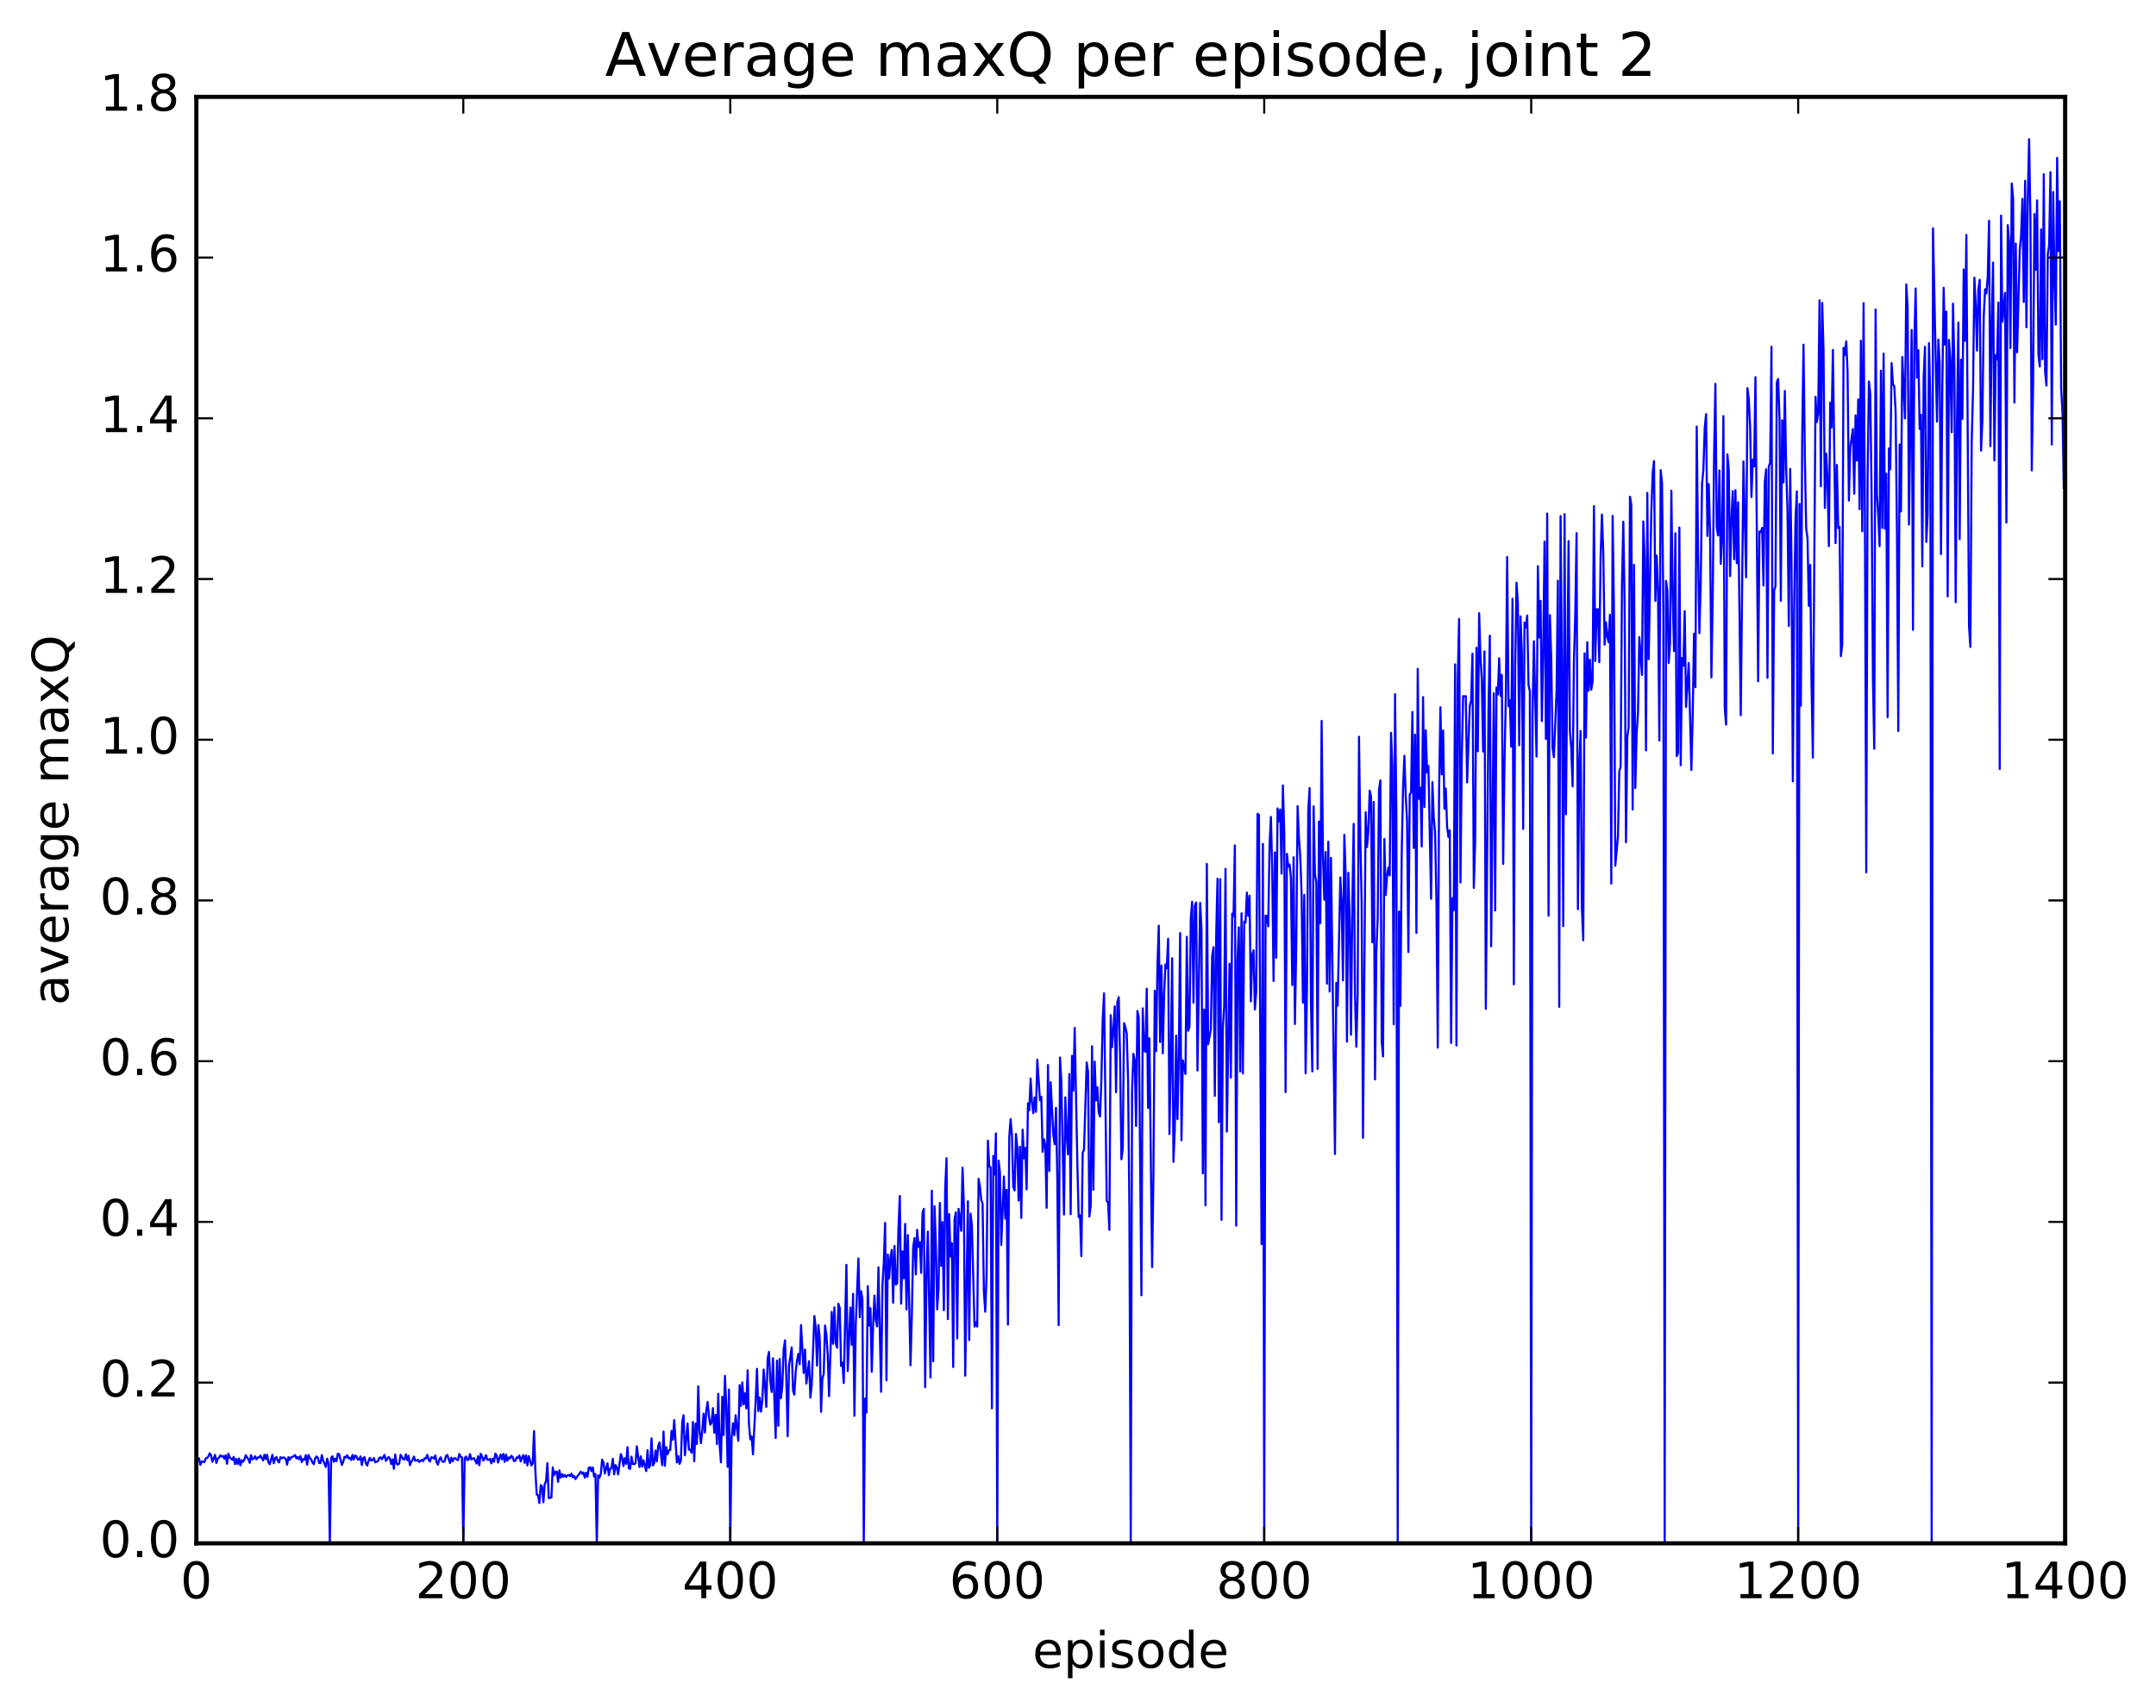 <?xml version="1.0" encoding="utf-8" standalone="no"?>
<!DOCTYPE svg PUBLIC "-//W3C//DTD SVG 1.1//EN"
  "http://www.w3.org/Graphics/SVG/1.1/DTD/svg11.dtd">
<!-- Created with matplotlib (http://matplotlib.org/) -->
<svg height="408pt" version="1.1" viewBox="0 0 515 408" width="515pt" xmlns="http://www.w3.org/2000/svg" xmlns:xlink="http://www.w3.org/1999/xlink">
 <defs>
  <style type="text/css">
*{stroke-linecap:butt;stroke-linejoin:round;stroke-miterlimit:100000;}
  </style>
 </defs>
 <g id="figure_1">
  <g id="patch_1">
   <path d="M 0 408.169 
L 515.768 408.169 
L 515.768 0 
L 0 0 
z
" style="fill:#ffffff;"/>
  </g>
  <g id="axes_1">
   <g id="patch_2">
    <path d="M 46.898 368.742 
L 493.298 368.742 
L 493.298 23.142 
L 46.898 23.142 
z
" style="fill:#ffffff;"/>
   </g>
   <g id="line2d_1">
    <path clip-path="url(#paabadeb4ff)" d="M 46.898 348.315 
L 47.535 348.44 
L 47.854 349.994 
L 48.173 349.22 
L 48.492 349.177 
L 48.811 349.359 
L 49.13 348.47 
L 49.448 348.341 
L 49.767 347.98 
L 50.086 347.244 
L 50.405 347.702 
L 50.724 349.255 
L 51.361 347.614 
L 51.68 349.541 
L 51.999 348.511 
L 52.318 348.288 
L 52.637 347.709 
L 52.956 348.016 
L 53.275 347.86 
L 53.593 348.547 
L 53.912 347.689 
L 54.231 349.728 
L 54.55 347.331 
L 54.869 348.239 
L 55.507 348.787 
L 55.825 348.081 
L 56.144 349.828 
L 56.463 348.594 
L 56.782 349.818 
L 57.101 348.469 
L 57.42 350.106 
L 57.739 348.91 
L 58.057 349.26 
L 58.376 348.729 
L 58.695 347.686 
L 59.333 348.664 
L 59.652 349.516 
L 59.971 347.661 
L 60.289 348.652 
L 60.608 348.486 
L 60.927 347.933 
L 61.246 348.675 
L 61.565 348.228 
L 61.884 348.264 
L 62.203 347.779 
L 62.84 348.911 
L 63.159 347.573 
L 63.478 348.629 
L 63.797 347.57 
L 64.116 349.366 
L 64.435 349.85 
L 65.072 347.588 
L 65.391 349.616 
L 65.71 348.469 
L 66.029 348.113 
L 66.348 349.074 
L 66.667 349.408 
L 66.986 348.16 
L 67.304 348.424 
L 67.623 348.221 
L 67.942 348.269 
L 68.261 348.59 
L 68.58 349.939 
L 68.899 348.148 
L 69.218 348.768 
L 69.536 348.218 
L 70.174 347.935 
L 70.493 347.656 
L 70.812 348.464 
L 71.131 348.137 
L 71.45 348.643 
L 71.768 347.893 
L 72.087 349.319 
L 72.406 348.629 
L 72.725 348.746 
L 73.044 347.688 
L 73.363 349.944 
L 73.681 347.64 
L 74 348.353 
L 74.319 348.663 
L 74.638 349.416 
L 74.957 349.835 
L 75.276 348.459 
L 75.595 347.99 
L 75.913 348.242 
L 76.232 349.546 
L 76.551 349.575 
L 76.87 347.661 
L 77.189 348.951 
L 77.827 350.483 
L 78.145 348.513 
L 78.464 349.645 
L 78.783 368.742 
L 79.102 348.278 
L 79.421 347.946 
L 79.74 349.288 
L 80.059 348.509 
L 80.377 349.109 
L 80.696 347.327 
L 81.015 347.439 
L 81.653 350.001 
L 81.972 349.301 
L 82.291 348.08 
L 82.609 348.237 
L 82.928 347.697 
L 83.247 348.446 
L 83.566 348.284 
L 83.885 348.826 
L 84.204 347.616 
L 84.523 348.7 
L 84.841 347.764 
L 85.16 347.969 
L 85.479 348.75 
L 85.798 348.681 
L 86.117 347.976 
L 86.436 350.036 
L 86.755 348.386 
L 87.073 348.155 
L 87.392 349.59 
L 87.711 350.173 
L 88.03 349.024 
L 88.349 348.326 
L 88.668 348.964 
L 88.987 348.858 
L 89.305 348.374 
L 89.624 349.398 
L 89.943 349.202 
L 90.262 349.16 
L 90.581 348.338 
L 90.9 348.201 
L 91.219 348.661 
L 91.856 347.609 
L 92.175 349.033 
L 92.813 348.11 
L 93.132 348.509 
L 93.451 349.803 
L 93.769 348.683 
L 94.088 350.932 
L 94.407 347.527 
L 94.726 349.679 
L 95.045 349.943 
L 95.364 349.643 
L 95.683 347.581 
L 96.32 348.666 
L 96.639 348.653 
L 96.958 347.465 
L 97.277 348.888 
L 97.596 347.838 
L 97.915 350.076 
L 98.234 349.261 
L 98.552 348.798 
L 98.871 348.016 
L 99.19 348.985 
L 99.509 348.964 
L 99.828 348.774 
L 100.147 349.316 
L 100.784 348.782 
L 101.103 349.107 
L 101.422 348.404 
L 101.741 348.46 
L 102.06 347.6 
L 102.379 348.729 
L 102.698 349.211 
L 103.016 348.176 
L 103.335 348.242 
L 103.654 348.502 
L 103.973 347.749 
L 104.292 349.401 
L 104.611 349.938 
L 104.93 348.693 
L 105.248 348.185 
L 105.567 349.075 
L 105.886 349.289 
L 106.205 349.179 
L 106.524 347.887 
L 106.843 347.614 
L 107.48 349.548 
L 107.799 348.265 
L 108.118 349.16 
L 108.437 348.452 
L 108.756 348.391 
L 109.075 348.729 
L 109.394 348.868 
L 109.712 347.395 
L 110.031 348.075 
L 110.35 348.203 
L 110.669 368.742 
L 110.988 348.432 
L 111.307 347.995 
L 111.626 348.889 
L 111.944 348.685 
L 112.263 347.423 
L 112.582 348.679 
L 113.22 348.387 
L 113.858 349.683 
L 114.176 347.938 
L 114.495 350.083 
L 114.814 347.341 
L 115.133 347.921 
L 115.452 348.967 
L 115.771 348.456 
L 116.09 347.678 
L 116.408 348.774 
L 116.727 348.808 
L 117.046 348.554 
L 117.365 349.646 
L 117.684 348.537 
L 118.003 349.246 
L 118.322 347.309 
L 118.64 347.722 
L 118.959 349.457 
L 119.597 347.516 
L 119.916 348.654 
L 120.235 347.386 
L 120.553 349.279 
L 120.872 347.537 
L 121.191 348.98 
L 121.51 348.22 
L 121.829 348.448 
L 122.148 347.834 
L 122.467 348.149 
L 122.785 349.114 
L 123.104 348.993 
L 123.423 348.22 
L 123.742 348.32 
L 124.061 347.742 
L 124.38 349.187 
L 124.699 348.232 
L 125.017 347.658 
L 125.336 349.511 
L 125.655 347.713 
L 125.974 350.122 
L 126.293 347.911 
L 126.931 350.116 
L 127.249 349.633 
L 127.568 341.918 
L 127.887 351.512 
L 128.206 357.082 
L 128.525 357.257 
L 128.844 359.109 
L 129.163 354.82 
L 129.482 355.15 
L 129.8 358.928 
L 130.119 354.549 
L 130.438 353.905 
L 130.757 349.578 
L 131.076 357.941 
L 131.714 357.79 
L 132.032 350.583 
L 132.351 352.475 
L 132.67 351.644 
L 132.989 351.615 
L 133.308 354.056 
L 133.627 351.31 
L 133.946 353.017 
L 134.264 352.2 
L 134.583 352.822 
L 134.902 352.398 
L 135.221 352.871 
L 135.54 352.519 
L 135.859 352.399 
L 136.178 352.685 
L 136.496 352.08 
L 136.815 352.944 
L 137.134 352.641 
L 137.453 353.39 
L 138.728 351.615 
L 139.047 352.147 
L 139.366 351.8 
L 139.685 353.037 
L 140.004 351.885 
L 140.323 352.845 
L 140.642 350.71 
L 140.96 350.549 
L 141.279 351.473 
L 141.598 350.618 
L 141.917 352.827 
L 142.236 352.188 
L 142.555 368.742 
L 142.874 352.511 
L 143.192 353.052 
L 143.511 352.156 
L 143.83 348.737 
L 144.149 349.421 
L 144.468 352.06 
L 145.106 349.626 
L 145.424 352.458 
L 145.743 350.922 
L 146.062 350.767 
L 146.381 348.552 
L 146.7 352.245 
L 147.019 350.048 
L 147.338 350.622 
L 147.656 352.291 
L 148.294 347.421 
L 148.613 348.261 
L 148.932 350.288 
L 149.251 348.402 
L 149.57 349.75 
L 149.888 345.761 
L 150.207 350.83 
L 150.526 350.938 
L 150.845 348.033 
L 151.164 349.762 
L 151.483 349.848 
L 151.802 349.596 
L 152.12 345.564 
L 152.758 350.508 
L 153.077 347.95 
L 153.396 350.403 
L 153.715 348.897 
L 154.352 351.487 
L 154.671 346.488 
L 154.99 350.695 
L 155.309 350.103 
L 155.628 343.651 
L 155.947 350.137 
L 156.266 349.565 
L 156.584 346.586 
L 156.903 349.162 
L 157.222 345.486 
L 157.541 344.644 
L 158.179 350.073 
L 158.498 342.049 
L 158.816 350.22 
L 159.135 345.772 
L 159.454 347.463 
L 159.773 346.54 
L 160.092 346.423 
L 160.411 341.869 
L 160.73 343.986 
L 161.048 339.291 
L 161.686 349.42 
L 162.005 347.898 
L 162.324 349.756 
L 162.643 348.971 
L 162.962 339.779 
L 163.28 338.133 
L 163.599 347.716 
L 164.237 340.107 
L 164.556 346.374 
L 164.875 346.36 
L 165.194 347.082 
L 165.512 339.755 
L 165.831 349.125 
L 166.15 340.168 
L 166.469 345.027 
L 166.788 331.235 
L 167.107 342.026 
L 167.425 344.821 
L 167.744 341.914 
L 168.063 337.757 
L 168.382 342.258 
L 168.701 337.098 
L 169.02 334.96 
L 169.339 338.298 
L 169.657 340.418 
L 169.976 339.881 
L 170.295 336.446 
L 170.614 342.316 
L 170.933 338.028 
L 171.252 345.023 
L 171.571 333.009 
L 171.889 345.116 
L 172.208 349.387 
L 172.527 333.713 
L 172.846 342.863 
L 173.165 328.725 
L 173.484 335.935 
L 173.803 350.478 
L 174.121 332.001 
L 174.44 368.742 
L 174.759 343.439 
L 175.078 340.049 
L 175.397 342.911 
L 175.716 338.118 
L 176.353 344.251 
L 176.672 330.929 
L 176.991 335.896 
L 177.31 330.306 
L 177.629 335.53 
L 177.948 332.885 
L 178.267 336.507 
L 178.585 327.402 
L 178.904 340.297 
L 179.223 343.912 
L 179.542 343.204 
L 179.861 347.477 
L 180.499 334.769 
L 180.817 327.053 
L 181.136 337.151 
L 181.455 333.871 
L 181.774 337.296 
L 182.093 334.582 
L 182.412 327.223 
L 182.731 330.988 
L 183.049 336.152 
L 183.368 324.591 
L 183.687 323.007 
L 184.006 330.118 
L 184.325 332.578 
L 184.644 324.519 
L 185.281 343.566 
L 185.6 325.073 
L 185.919 340.65 
L 186.238 324.675 
L 186.557 334.052 
L 186.876 331.031 
L 187.195 322.382 
L 187.513 320.232 
L 187.832 329.365 
L 188.151 343.149 
L 188.47 326.331 
L 189.108 321.924 
L 189.427 332.258 
L 189.745 333.233 
L 190.064 327.725 
L 190.383 325.115 
L 190.702 323.475 
L 191.021 325.976 
L 191.34 316.59 
L 191.977 328.039 
L 192.296 322.446 
L 192.615 330.573 
L 193.253 325.232 
L 193.572 333.925 
L 193.891 330.895 
L 194.528 314.434 
L 194.847 317.191 
L 195.166 326.288 
L 195.485 316.57 
L 195.804 319.725 
L 196.123 337.326 
L 196.441 329.381 
L 196.76 328.277 
L 197.079 316.698 
L 197.398 318.92 
L 197.717 323.713 
L 198.036 333.596 
L 198.673 313.454 
L 198.992 321.066 
L 199.311 312.383 
L 199.63 320.906 
L 199.949 322.005 
L 200.268 311.504 
L 200.587 312.515 
L 200.905 326.365 
L 201.224 325.543 
L 201.543 330.439 
L 202.181 302.2 
L 202.5 327.6 
L 203.137 312.438 
L 203.456 321.312 
L 203.775 309.123 
L 204.094 338.274 
L 204.413 316.3 
L 205.051 300.687 
L 205.369 314.742 
L 205.688 308.494 
L 206.007 310.399 
L 206.326 368.742 
L 206.645 334.165 
L 206.964 337.504 
L 207.283 307.286 
L 207.601 316.72 
L 207.92 312.583 
L 208.239 327.753 
L 208.558 316.604 
L 208.877 309.554 
L 209.196 315.437 
L 209.515 316.921 
L 209.833 302.79 
L 210.471 332.534 
L 210.79 306.937 
L 211.109 301.63 
L 211.428 292.18 
L 211.747 329.816 
L 212.065 299.742 
L 212.384 305.434 
L 212.703 300.432 
L 213.022 298.615 
L 213.341 311.252 
L 213.66 297.672 
L 213.979 306.919 
L 214.298 306.639 
L 214.616 293.298 
L 214.935 285.742 
L 215.254 311.482 
L 215.573 299.009 
L 215.892 305.431 
L 216.211 292.424 
L 216.53 312.851 
L 216.848 295.078 
L 217.486 326.213 
L 217.805 314.549 
L 218.124 298.1 
L 218.443 295.807 
L 218.762 304.497 
L 219.08 293.827 
L 219.399 297.915 
L 219.718 296.812 
L 220.037 304.13 
L 220.356 289.818 
L 220.675 288.817 
L 220.994 331.443 
L 221.312 304.806 
L 221.631 294.255 
L 222.269 329.099 
L 222.588 284.484 
L 222.907 325.236 
L 223.226 288.198 
L 223.544 297.002 
L 223.863 312.848 
L 224.182 307.884 
L 224.501 287.421 
L 224.82 302.439 
L 225.139 291.99 
L 225.458 313.047 
L 225.776 284.115 
L 226.095 276.741 
L 226.414 315.198 
L 226.733 290.077 
L 227.052 300.214 
L 227.371 297.025 
L 227.69 326.624 
L 228.008 291.337 
L 228.327 289.667 
L 228.646 319.793 
L 228.965 288.813 
L 229.284 290.973 
L 229.603 294.073 
L 229.922 279 
L 230.24 287.973 
L 230.559 328.693 
L 231.197 287.012 
L 231.516 320.177 
L 231.835 289.99 
L 232.154 292.818 
L 232.791 316.955 
L 233.11 315.944 
L 233.429 316.949 
L 233.748 281.645 
L 234.067 283.404 
L 234.386 286.702 
L 234.704 287.514 
L 235.023 308.654 
L 235.342 313.417 
L 235.661 304.901 
L 235.98 272.523 
L 236.299 278.663 
L 236.618 278.903 
L 236.936 336.485 
L 237.255 276.182 
L 237.574 280.66 
L 237.893 270.798 
L 238.212 368.742 
L 238.531 277.302 
L 238.85 280.089 
L 239.168 297.446 
L 239.806 281.095 
L 240.125 291.125 
L 240.444 284.272 
L 240.763 316.479 
L 241.082 271.591 
L 241.4 267.389 
L 241.719 271.193 
L 242.038 283.566 
L 242.357 284.422 
L 242.676 270.929 
L 242.995 274.145 
L 243.314 286.849 
L 243.632 273.992 
L 243.951 290.995 
L 244.27 269.903 
L 244.589 276.766 
L 244.908 274.247 
L 245.227 284.166 
L 245.546 263.593 
L 245.864 265.267 
L 246.183 257.692 
L 246.502 263.399 
L 246.821 265.978 
L 247.14 262.224 
L 247.459 265.655 
L 247.778 253.172 
L 248.415 262.885 
L 248.734 262.043 
L 249.053 275.203 
L 249.372 272.205 
L 249.691 273.65 
L 250.01 288.577 
L 250.328 254.459 
L 250.647 279.767 
L 250.966 258.551 
L 251.604 271.138 
L 251.923 273.378 
L 252.242 264.675 
L 252.56 281.428 
L 252.879 316.609 
L 253.198 252.67 
L 253.517 258.249 
L 254.155 290.184 
L 254.474 262.176 
L 254.792 270.967 
L 255.111 275.79 
L 255.43 256.612 
L 255.749 290.102 
L 256.068 252.266 
L 256.387 260.579 
L 256.705 245.599 
L 257.343 277.819 
L 257.662 290.799 
L 257.981 290.364 
L 258.3 300.127 
L 258.619 275.412 
L 258.938 274.694 
L 259.575 253.855 
L 259.894 256.011 
L 260.213 290.685 
L 260.532 288.017 
L 260.851 249.976 
L 261.17 284.258 
L 261.488 253.628 
L 261.807 262.927 
L 262.126 259.771 
L 262.445 265.793 
L 262.764 266.773 
L 263.083 258.007 
L 263.401 243.671 
L 263.72 237.341 
L 264.358 286.951 
L 264.677 287.238 
L 264.996 293.857 
L 265.315 242.56 
L 265.634 250.233 
L 265.952 246.13 
L 266.271 240.462 
L 266.59 260.973 
L 266.909 239.338 
L 267.228 238.241 
L 267.547 252.518 
L 267.865 276.993 
L 268.184 274.548 
L 268.503 244.47 
L 268.822 245.408 
L 269.141 247.006 
L 269.46 257.847 
L 269.779 289.611 
L 270.098 368.742 
L 270.416 260.555 
L 270.735 251.788 
L 271.054 253.365 
L 271.373 269.025 
L 271.692 241.547 
L 272.011 243.055 
L 272.648 309.476 
L 272.967 240.919 
L 273.286 250.902 
L 273.605 251.312 
L 273.924 236.21 
L 274.243 264.727 
L 274.562 248.083 
L 275.199 302.733 
L 275.518 280.944 
L 275.837 236.718 
L 276.156 251.172 
L 276.475 230.777 
L 276.793 221.184 
L 277.112 248.968 
L 277.431 230.681 
L 277.75 251.652 
L 278.069 237.693 
L 278.388 230.424 
L 278.707 231.325 
L 279.026 224.283 
L 279.344 270.957 
L 279.663 254.527 
L 279.982 228.952 
L 280.301 277.595 
L 280.62 269.817 
L 280.939 247.444 
L 281.257 267.388 
L 281.576 252.115 
L 281.895 222.941 
L 282.214 272.456 
L 282.533 253.32 
L 283.171 256.601 
L 283.49 223.831 
L 283.808 246.268 
L 284.127 245.281 
L 284.446 219.423 
L 284.765 215.465 
L 285.084 239.537 
L 285.403 216.449 
L 285.721 215.631 
L 286.04 255.78 
L 286.678 215.728 
L 286.997 221.859 
L 287.316 280.337 
L 287.635 241.228 
L 287.954 287.992 
L 288.272 206.406 
L 288.591 249.495 
L 289.229 246.008 
L 289.548 228.41 
L 289.867 226.315 
L 290.185 261.831 
L 290.504 223.51 
L 290.823 209.94 
L 291.142 268.123 
L 291.461 210.063 
L 291.78 291.455 
L 292.099 245.631 
L 292.418 240.433 
L 292.736 207.603 
L 293.055 270.369 
L 293.693 230.255 
L 294.012 257.452 
L 294.331 218.284 
L 294.649 218.968 
L 294.968 201.983 
L 295.287 292.831 
L 295.606 229.419 
L 295.925 221.577 
L 296.244 256 
L 296.563 218.206 
L 296.882 256.47 
L 297.2 220.189 
L 297.519 220.443 
L 297.838 213.273 
L 298.157 218.813 
L 298.476 214 
L 298.795 239.266 
L 299.113 228.165 
L 299.432 227.041 
L 299.751 241.188 
L 300.07 236.899 
L 300.389 194.433 
L 300.708 194.688 
L 301.346 297.255 
L 301.664 201.635 
L 301.983 368.742 
L 302.302 218.779 
L 302.621 218.798 
L 302.94 221.321 
L 303.259 201.879 
L 303.577 195.17 
L 303.896 208.046 
L 304.215 234.378 
L 304.534 203.668 
L 304.853 228.82 
L 305.172 193.146 
L 305.491 196.206 
L 305.81 193.404 
L 306.128 208.735 
L 306.447 187.665 
L 306.766 199.261 
L 307.085 260.941 
L 307.404 204.003 
L 307.723 207.041 
L 308.041 206.56 
L 308.36 209.865 
L 308.679 235.362 
L 308.998 204.819 
L 309.317 244.671 
L 309.636 225.838 
L 309.955 192.62 
L 310.274 200.154 
L 310.592 204.82 
L 310.911 213.625 
L 311.23 239.56 
L 311.549 213.825 
L 311.868 256.422 
L 312.187 236.806 
L 312.505 193.563 
L 312.824 188.269 
L 313.143 239.047 
L 313.462 255.998 
L 313.781 192.651 
L 314.1 208.811 
L 314.419 210.808 
L 314.738 255.384 
L 315.056 196.283 
L 315.375 220.59 
L 315.694 172.243 
L 316.013 204.224 
L 316.332 214.954 
L 316.651 203.572 
L 316.969 235.031 
L 317.288 201.098 
L 317.607 236.896 
L 317.926 204.964 
L 318.883 275.719 
L 319.202 234.831 
L 319.52 240.291 
L 320.158 209.64 
L 320.477 215.464 
L 320.796 234.242 
L 321.115 199.464 
L 321.433 208.922 
L 321.752 248.88 
L 322.071 208.509 
L 322.39 219.587 
L 322.709 247.235 
L 323.028 216.159 
L 323.347 196.836 
L 323.666 237.593 
L 323.984 250.098 
L 324.303 237.502 
L 324.622 176.022 
L 324.941 200.511 
L 325.26 215.735 
L 325.579 271.837 
L 326.216 194.073 
L 326.535 202.384 
L 326.854 198.687 
L 327.173 188.902 
L 327.492 190.312 
L 327.811 225.131 
L 328.13 191.596 
L 328.448 257.907 
L 328.767 227.518 
L 329.086 219.378 
L 329.405 188.7 
L 329.724 186.433 
L 330.043 248.906 
L 330.361 252.426 
L 330.68 200.451 
L 330.999 213.838 
L 331.318 209.507 
L 331.637 207.269 
L 331.956 209.162 
L 332.275 175.091 
L 332.594 182.916 
L 332.912 244.741 
L 333.231 165.873 
L 333.55 195.233 
L 333.869 368.742 
L 334.188 217.786 
L 334.507 240.341 
L 334.825 204.069 
L 335.144 188.281 
L 335.463 180.566 
L 335.782 190.105 
L 336.101 196.163 
L 336.42 227.466 
L 336.739 189.826 
L 337.058 189.355 
L 337.376 170.106 
L 337.695 202.578 
L 338.014 175.539 
L 338.333 222.908 
L 338.652 159.788 
L 338.971 190.876 
L 339.289 188.174 
L 339.608 202.257 
L 339.927 166.554 
L 340.246 192.803 
L 340.565 174.459 
L 340.884 184.58 
L 341.203 183.009 
L 341.84 214.746 
L 342.159 186.869 
L 342.478 195.444 
L 342.797 198.747 
L 343.116 214.969 
L 343.435 250.309 
L 343.753 188.757 
L 344.072 168.98 
L 344.391 185.025 
L 344.71 174.512 
L 345.029 193.27 
L 345.348 188.41 
L 345.667 197.541 
L 345.986 199.982 
L 346.304 198.399 
L 346.623 249.177 
L 346.942 214.572 
L 347.261 217.506 
L 347.58 158.728 
L 347.899 249.806 
L 348.217 162.034 
L 348.536 147.876 
L 348.855 210.838 
L 349.174 180.989 
L 349.493 166.337 
L 349.812 166.389 
L 350.131 166.32 
L 350.45 186.948 
L 351.087 168.605 
L 351.406 167.426 
L 351.725 156.168 
L 352.044 212.144 
L 352.363 201.367 
L 352.682 154.767 
L 353 179.497 
L 353.319 146.502 
L 353.638 156.974 
L 353.957 162.328 
L 354.276 179.548 
L 354.595 155.626 
L 354.913 241.043 
L 355.551 170.219 
L 355.87 151.88 
L 356.189 226.104 
L 356.827 165.615 
L 357.146 217.54 
L 357.464 164.25 
L 357.783 165.947 
L 358.102 157.273 
L 358.421 166.23 
L 358.74 161.245 
L 359.059 206.423 
L 359.377 182.132 
L 359.696 166.328 
L 360.015 133.062 
L 360.334 168.723 
L 360.653 167.295 
L 360.972 178.396 
L 361.291 143.052 
L 361.61 235.183 
L 361.928 159.394 
L 362.247 139.217 
L 362.566 144.044 
L 362.885 178.073 
L 363.204 147.273 
L 363.523 155.886 
L 363.841 198.066 
L 364.16 148.746 
L 364.479 149.931 
L 364.798 147.057 
L 365.117 163.662 
L 365.436 165.232 
L 365.755 368.742 
L 366.074 170.818 
L 366.392 153.213 
L 367.03 180.767 
L 367.349 135.274 
L 367.668 152.282 
L 367.987 143.56 
L 368.305 172.282 
L 368.624 155.495 
L 368.943 129.42 
L 369.262 176.557 
L 369.581 122.703 
L 369.9 218.789 
L 370.219 146.973 
L 370.538 157.035 
L 370.856 178.757 
L 371.175 180.901 
L 371.813 165.165 
L 372.132 138.731 
L 372.451 240.558 
L 372.769 123.308 
L 373.088 158.795 
L 373.407 221.281 
L 373.726 122.828 
L 374.045 194.56 
L 374.683 129.272 
L 375.002 174.772 
L 375.32 178.683 
L 375.639 187.877 
L 375.958 158.3 
L 376.277 146.868 
L 376.596 127.383 
L 376.915 217.223 
L 377.233 183.502 
L 377.552 174.638 
L 377.871 217.328 
L 378.19 224.658 
L 378.509 156.101 
L 378.828 176.217 
L 379.147 153.434 
L 379.466 165.027 
L 379.784 157.608 
L 380.103 164.756 
L 380.422 162.702 
L 380.741 120.934 
L 381.06 157.916 
L 381.379 145.561 
L 381.697 145.577 
L 382.016 158.216 
L 382.335 132.776 
L 382.654 122.928 
L 382.973 131.909 
L 383.292 154.028 
L 383.611 148.696 
L 383.93 152.087 
L 384.248 153.469 
L 384.567 146.874 
L 384.886 211.118 
L 385.205 123.265 
L 385.524 146.072 
L 385.843 206.86 
L 386.48 199.814 
L 386.799 184.249 
L 387.118 183.159 
L 387.437 140.054 
L 387.756 124.637 
L 388.075 144.717 
L 388.394 201.239 
L 388.712 176.173 
L 389.031 173.72 
L 389.35 118.662 
L 389.669 120.648 
L 389.988 193.417 
L 390.307 134.942 
L 390.625 188.283 
L 390.944 175.232 
L 391.263 170.268 
L 391.582 152.217 
L 392.22 161.248 
L 392.539 124.583 
L 392.858 133.58 
L 393.176 179.286 
L 393.495 117.76 
L 393.814 157.47 
L 394.452 122.228 
L 394.771 113.002 
L 395.089 110.156 
L 395.408 143.554 
L 395.727 132.748 
L 396.046 141.18 
L 396.365 176.948 
L 396.684 112.341 
L 397.003 115.407 
L 397.322 145.014 
L 397.64 368.742 
L 397.959 138.785 
L 398.278 140.963 
L 398.597 158.399 
L 398.916 153.551 
L 399.235 117.236 
L 399.553 142.494 
L 399.872 155.576 
L 400.191 127.396 
L 400.51 180.671 
L 400.829 179.913 
L 401.148 126.036 
L 401.467 182.837 
L 401.786 157.211 
L 402.104 159.072 
L 402.423 146.014 
L 402.742 168.931 
L 403.38 158.413 
L 404.017 183.974 
L 404.336 170.794 
L 404.655 151.389 
L 404.974 164.192 
L 405.293 101.912 
L 405.612 132.044 
L 405.931 151.286 
L 406.25 139.102 
L 406.568 115.549 
L 406.887 112.197 
L 407.206 102.275 
L 407.525 98.951 
L 407.844 128.064 
L 408.163 115.652 
L 408.481 127.181 
L 408.8 161.848 
L 409.119 142.53 
L 409.438 108.893 
L 409.757 91.711 
L 410.076 125.935 
L 410.395 127.933 
L 410.714 112.387 
L 411.032 134.735 
L 411.351 128.277 
L 411.67 99.415 
L 411.989 169.212 
L 412.308 173.134 
L 412.627 108.544 
L 412.945 112.177 
L 413.264 137.64 
L 413.583 123.991 
L 413.902 117.346 
L 414.221 133.642 
L 414.54 117.12 
L 414.859 134.565 
L 415.178 120.002 
L 415.815 170.867 
L 416.453 110.259 
L 417.091 137.92 
L 417.409 92.748 
L 417.728 95.334 
L 418.047 101.903 
L 418.366 118.773 
L 418.685 109.835 
L 419.004 111.439 
L 419.323 90.116 
L 419.96 162.765 
L 420.279 126.981 
L 420.598 127.124 
L 420.917 126.122 
L 421.236 139.893 
L 421.555 115.101 
L 421.873 112.134 
L 422.192 161.957 
L 422.511 111.451 
L 422.83 110.499 
L 423.149 82.825 
L 423.468 180.01 
L 423.787 141.077 
L 424.106 140.024 
L 424.424 91.294 
L 424.743 90.549 
L 425.062 99.849 
L 425.381 143.564 
L 425.7 100.414 
L 426.019 115.283 
L 426.337 93.419 
L 426.656 111.815 
L 426.975 121.943 
L 427.294 149.566 
L 427.613 112.026 
L 427.932 133.903 
L 428.251 186.693 
L 428.57 144.918 
L 428.888 124.332 
L 429.207 117.395 
L 429.526 368.742 
L 429.845 120.411 
L 430.164 168.602 
L 430.483 104.89 
L 430.801 82.351 
L 431.12 109.075 
L 431.439 126.27 
L 431.758 128.581 
L 432.077 144.745 
L 432.396 134.966 
L 432.715 163.145 
L 433.034 181.013 
L 433.671 94.778 
L 433.99 100.836 
L 434.309 98.742 
L 434.628 71.77 
L 434.947 116.183 
L 435.265 72.368 
L 435.584 83.762 
L 435.903 121.358 
L 436.222 108.383 
L 436.541 114.554 
L 436.86 130.488 
L 437.179 96.194 
L 437.498 102.146 
L 437.816 83.614 
L 438.454 129.771 
L 438.773 111.099 
L 439.092 126.161 
L 439.411 125.865 
L 439.729 156.774 
L 440.048 154.028 
L 440.367 83.081 
L 440.686 84.8 
L 441.005 81.557 
L 441.324 88.671 
L 441.643 119.605 
L 441.962 107.024 
L 442.599 102.509 
L 442.918 117.964 
L 443.237 99.236 
L 443.556 110.054 
L 443.875 95.41 
L 444.193 121.664 
L 444.512 81.406 
L 444.831 126.942 
L 445.15 72.424 
L 445.469 123.507 
L 445.788 208.443 
L 446.107 114.253 
L 446.425 91.132 
L 446.744 94.095 
L 447.063 117.581 
L 447.382 162.043 
L 447.701 178.902 
L 448.02 73.919 
L 448.339 118.113 
L 448.658 123.171 
L 448.976 130.489 
L 449.295 88.57 
L 449.614 126.154 
L 449.933 84.483 
L 450.252 126.304 
L 450.571 113.176 
L 450.889 171.341 
L 451.208 107.125 
L 451.527 112.122 
L 451.846 86.757 
L 452.165 91.813 
L 452.484 92.296 
L 452.803 98.363 
L 453.122 127.131 
L 453.44 174.656 
L 453.759 106.197 
L 454.078 122.206 
L 454.397 85.297 
L 455.035 99.961 
L 455.353 67.95 
L 455.672 73.572 
L 455.991 125.319 
L 456.629 78.83 
L 456.948 150.491 
L 457.267 81.935 
L 457.586 68.93 
L 457.904 90.203 
L 458.223 83.658 
L 458.542 102.5 
L 458.861 99.112 
L 459.18 135.326 
L 459.499 90.147 
L 459.817 82.853 
L 460.136 129.471 
L 460.455 123.065 
L 460.774 81.98 
L 461.093 95.425 
L 461.412 368.742 
L 461.731 54.538 
L 462.687 100.749 
L 463.006 81.132 
L 463.325 86.697 
L 463.644 132.384 
L 463.963 92.133 
L 464.281 68.754 
L 464.6 82.332 
L 464.919 74.452 
L 465.238 142.495 
L 465.557 81.215 
L 465.876 86.528 
L 466.195 103.275 
L 466.514 72.544 
L 466.832 87.037 
L 467.151 143.891 
L 467.47 99.999 
L 467.789 77.069 
L 468.108 128.799 
L 468.427 85.929 
L 468.745 100.082 
L 469.064 64.398 
L 469.383 81.432 
L 469.702 56.122 
L 470.34 149.605 
L 470.659 154.566 
L 470.978 105.456 
L 471.296 93.272 
L 471.615 66.338 
L 471.934 72.833 
L 472.253 83.764 
L 472.572 69.14 
L 472.891 66.847 
L 473.209 107.674 
L 473.528 100.622 
L 473.847 75.79 
L 474.166 69.119 
L 474.485 70.113 
L 474.804 66.202 
L 475.123 52.732 
L 475.442 106.591 
L 475.76 77.369 
L 476.079 62.749 
L 476.398 110.013 
L 476.717 84.862 
L 477.036 85.897 
L 477.355 72.282 
L 477.673 183.713 
L 477.992 51.505 
L 478.311 76.849 
L 478.949 69.98 
L 479.268 124.848 
L 479.587 53.792 
L 479.906 57.708 
L 480.224 83.176 
L 480.543 43.833 
L 480.862 47.358 
L 481.181 96.17 
L 481.5 58.186 
L 481.819 84.186 
L 482.456 59.765 
L 482.775 56.325 
L 483.094 47.534 
L 483.413 72.154 
L 483.732 43.197 
L 484.051 78.189 
L 484.37 47.585 
L 484.688 33.249 
L 485.007 52.61 
L 485.326 112.393 
L 485.645 91.435 
L 485.964 51.135 
L 486.283 64.455 
L 486.601 47.872 
L 486.92 84.754 
L 487.239 87.595 
L 487.558 54.817 
L 487.877 85.829 
L 488.196 41.62 
L 488.515 88.9 
L 488.834 92.126 
L 489.152 60.727 
L 489.471 58.555 
L 489.79 41.14 
L 490.109 106.213 
L 490.428 45.869 
L 490.747 65.545 
L 491.065 77.569 
L 491.384 37.718 
L 491.703 59.999 
L 492.022 48.108 
L 492.341 92.816 
L 492.66 98.545 
L 492.979 116.578 
L 492.979 116.578 
" style="fill:none;stroke:#0000ff;stroke-linecap:square;stroke-width:0.5;"/>
   </g>
   <g id="patch_3">
    <path d="M 46.898 23.142 
L 493.298 23.142 
" style="fill:none;stroke:#000000;stroke-linecap:square;stroke-linejoin:miter;"/>
   </g>
   <g id="patch_4">
    <path d="M 493.298 368.742 
L 493.298 23.142 
" style="fill:none;stroke:#000000;stroke-linecap:square;stroke-linejoin:miter;"/>
   </g>
   <g id="patch_5">
    <path d="M 46.898 368.742 
L 46.898 23.142 
" style="fill:none;stroke:#000000;stroke-linecap:square;stroke-linejoin:miter;"/>
   </g>
   <g id="patch_6">
    <path d="M 46.898 368.742 
L 493.298 368.742 
" style="fill:none;stroke:#000000;stroke-linecap:square;stroke-linejoin:miter;"/>
   </g>
   <g id="matplotlib.axis_1">
    <g id="xtick_1">
     <g id="line2d_2">
      <defs>
       <path d="M 0 0 
L 0 -4 
" id="me9e1ea4239" style="stroke:#000000;stroke-width:0.5;"/>
      </defs>
      <g>
       <use style="stroke:#000000;stroke-width:0.5;" x="46.898" xlink:href="#me9e1ea4239" y="368.742"/>
      </g>
     </g>
     <g id="line2d_3">
      <defs>
       <path d="M 0 0 
L 0 4 
" id="m4de2e18216" style="stroke:#000000;stroke-width:0.5;"/>
      </defs>
      <g>
       <use style="stroke:#000000;stroke-width:0.5;" x="46.898" xlink:href="#m4de2e18216" y="23.142"/>
      </g>
     </g>
     <g id="text_1">
      <!-- 0 -->
      <defs>
       <path d="M 31.781 66.406 
Q 24.172 66.406 20.328 58.906 
Q 16.5 51.422 16.5 36.375 
Q 16.5 21.391 20.328 13.891 
Q 24.172 6.391 31.781 6.391 
Q 39.453 6.391 43.281 13.891 
Q 47.125 21.391 47.125 36.375 
Q 47.125 51.422 43.281 58.906 
Q 39.453 66.406 31.781 66.406 
M 31.781 74.219 
Q 44.047 74.219 50.516 64.516 
Q 56.984 54.828 56.984 36.375 
Q 56.984 17.969 50.516 8.266 
Q 44.047 -1.422 31.781 -1.422 
Q 19.531 -1.422 13.062 8.266 
Q 6.594 17.969 6.594 36.375 
Q 6.594 54.828 13.062 64.516 
Q 19.531 74.219 31.781 74.219 
" id="BitstreamVeraSans-Roman-30"/>
      </defs>
      <g transform="translate(43.08 381.86)scale(0.12 -0.12)">
       <use xlink:href="#BitstreamVeraSans-Roman-30"/>
      </g>
     </g>
    </g>
    <g id="xtick_2">
     <g id="line2d_4">
      <g>
       <use style="stroke:#000000;stroke-width:0.5;" x="110.669" xlink:href="#me9e1ea4239" y="368.742"/>
      </g>
     </g>
     <g id="line2d_5">
      <g>
       <use style="stroke:#000000;stroke-width:0.5;" x="110.669" xlink:href="#m4de2e18216" y="23.142"/>
      </g>
     </g>
     <g id="text_2">
      <!-- 200 -->
      <defs>
       <path d="M 19.188 8.297 
L 53.609 8.297 
L 53.609 0 
L 7.328 0 
L 7.328 8.297 
Q 12.938 14.109 22.625 23.891 
Q 32.328 33.688 34.812 36.531 
Q 39.547 41.844 41.422 45.531 
Q 43.312 49.219 43.312 52.781 
Q 43.312 58.594 39.234 62.25 
Q 35.156 65.922 28.609 65.922 
Q 23.969 65.922 18.812 64.312 
Q 13.672 62.703 7.812 59.422 
L 7.812 69.391 
Q 13.766 71.781 18.938 73 
Q 24.125 74.219 28.422 74.219 
Q 39.75 74.219 46.484 68.547 
Q 53.219 62.891 53.219 53.422 
Q 53.219 48.922 51.531 44.891 
Q 49.859 40.875 45.406 35.406 
Q 44.188 33.984 37.641 27.219 
Q 31.109 20.453 19.188 8.297 
" id="BitstreamVeraSans-Roman-32"/>
      </defs>
      <g transform="translate(99.216 381.86)scale(0.12 -0.12)">
       <use xlink:href="#BitstreamVeraSans-Roman-32"/>
       <use x="63.623" xlink:href="#BitstreamVeraSans-Roman-30"/>
       <use x="127.246" xlink:href="#BitstreamVeraSans-Roman-30"/>
      </g>
     </g>
    </g>
    <g id="xtick_3">
     <g id="line2d_6">
      <g>
       <use style="stroke:#000000;stroke-width:0.5;" x="174.44" xlink:href="#me9e1ea4239" y="368.742"/>
      </g>
     </g>
     <g id="line2d_7">
      <g>
       <use style="stroke:#000000;stroke-width:0.5;" x="174.44" xlink:href="#m4de2e18216" y="23.142"/>
      </g>
     </g>
     <g id="text_3">
      <!-- 400 -->
      <defs>
       <path d="M 37.797 64.312 
L 12.891 25.391 
L 37.797 25.391 
z
M 35.203 72.906 
L 47.609 72.906 
L 47.609 25.391 
L 58.016 25.391 
L 58.016 17.188 
L 47.609 17.188 
L 47.609 0 
L 37.797 0 
L 37.797 17.188 
L 4.891 17.188 
L 4.891 26.703 
z
" id="BitstreamVeraSans-Roman-34"/>
      </defs>
      <g transform="translate(162.988 381.86)scale(0.12 -0.12)">
       <use xlink:href="#BitstreamVeraSans-Roman-34"/>
       <use x="63.623" xlink:href="#BitstreamVeraSans-Roman-30"/>
       <use x="127.246" xlink:href="#BitstreamVeraSans-Roman-30"/>
      </g>
     </g>
    </g>
    <g id="xtick_4">
     <g id="line2d_8">
      <g>
       <use style="stroke:#000000;stroke-width:0.5;" x="238.212" xlink:href="#me9e1ea4239" y="368.742"/>
      </g>
     </g>
     <g id="line2d_9">
      <g>
       <use style="stroke:#000000;stroke-width:0.5;" x="238.212" xlink:href="#m4de2e18216" y="23.142"/>
      </g>
     </g>
     <g id="text_4">
      <!-- 600 -->
      <defs>
       <path d="M 33.016 40.375 
Q 26.375 40.375 22.484 35.828 
Q 18.609 31.297 18.609 23.391 
Q 18.609 15.531 22.484 10.953 
Q 26.375 6.391 33.016 6.391 
Q 39.656 6.391 43.531 10.953 
Q 47.406 15.531 47.406 23.391 
Q 47.406 31.297 43.531 35.828 
Q 39.656 40.375 33.016 40.375 
M 52.594 71.297 
L 52.594 62.312 
Q 48.875 64.062 45.094 64.984 
Q 41.312 65.922 37.594 65.922 
Q 27.828 65.922 22.672 59.328 
Q 17.531 52.734 16.797 39.406 
Q 19.672 43.656 24.016 45.922 
Q 28.375 48.188 33.594 48.188 
Q 44.578 48.188 50.953 41.516 
Q 57.328 34.859 57.328 23.391 
Q 57.328 12.156 50.688 5.359 
Q 44.047 -1.422 33.016 -1.422 
Q 20.359 -1.422 13.672 8.266 
Q 6.984 17.969 6.984 36.375 
Q 6.984 53.656 15.188 63.938 
Q 23.391 74.219 37.203 74.219 
Q 40.922 74.219 44.703 73.484 
Q 48.484 72.75 52.594 71.297 
" id="BitstreamVeraSans-Roman-36"/>
      </defs>
      <g transform="translate(226.759 381.86)scale(0.12 -0.12)">
       <use xlink:href="#BitstreamVeraSans-Roman-36"/>
       <use x="63.623" xlink:href="#BitstreamVeraSans-Roman-30"/>
       <use x="127.246" xlink:href="#BitstreamVeraSans-Roman-30"/>
      </g>
     </g>
    </g>
    <g id="xtick_5">
     <g id="line2d_10">
      <g>
       <use style="stroke:#000000;stroke-width:0.5;" x="301.983" xlink:href="#me9e1ea4239" y="368.742"/>
      </g>
     </g>
     <g id="line2d_11">
      <g>
       <use style="stroke:#000000;stroke-width:0.5;" x="301.983" xlink:href="#m4de2e18216" y="23.142"/>
      </g>
     </g>
     <g id="text_5">
      <!-- 800 -->
      <defs>
       <path d="M 31.781 34.625 
Q 24.75 34.625 20.719 30.859 
Q 16.703 27.094 16.703 20.516 
Q 16.703 13.922 20.719 10.156 
Q 24.75 6.391 31.781 6.391 
Q 38.812 6.391 42.859 10.172 
Q 46.922 13.969 46.922 20.516 
Q 46.922 27.094 42.891 30.859 
Q 38.875 34.625 31.781 34.625 
M 21.922 38.812 
Q 15.578 40.375 12.031 44.719 
Q 8.5 49.078 8.5 55.328 
Q 8.5 64.062 14.719 69.141 
Q 20.953 74.219 31.781 74.219 
Q 42.672 74.219 48.875 69.141 
Q 55.078 64.062 55.078 55.328 
Q 55.078 49.078 51.531 44.719 
Q 48 40.375 41.703 38.812 
Q 48.828 37.156 52.797 32.312 
Q 56.781 27.484 56.781 20.516 
Q 56.781 9.906 50.312 4.234 
Q 43.844 -1.422 31.781 -1.422 
Q 19.734 -1.422 13.25 4.234 
Q 6.781 9.906 6.781 20.516 
Q 6.781 27.484 10.781 32.312 
Q 14.797 37.156 21.922 38.812 
M 18.312 54.391 
Q 18.312 48.734 21.844 45.562 
Q 25.391 42.391 31.781 42.391 
Q 38.141 42.391 41.719 45.562 
Q 45.312 48.734 45.312 54.391 
Q 45.312 60.062 41.719 63.234 
Q 38.141 66.406 31.781 66.406 
Q 25.391 66.406 21.844 63.234 
Q 18.312 60.062 18.312 54.391 
" id="BitstreamVeraSans-Roman-38"/>
      </defs>
      <g transform="translate(290.531 381.86)scale(0.12 -0.12)">
       <use xlink:href="#BitstreamVeraSans-Roman-38"/>
       <use x="63.623" xlink:href="#BitstreamVeraSans-Roman-30"/>
       <use x="127.246" xlink:href="#BitstreamVeraSans-Roman-30"/>
      </g>
     </g>
    </g>
    <g id="xtick_6">
     <g id="line2d_12">
      <g>
       <use style="stroke:#000000;stroke-width:0.5;" x="365.755" xlink:href="#me9e1ea4239" y="368.742"/>
      </g>
     </g>
     <g id="line2d_13">
      <g>
       <use style="stroke:#000000;stroke-width:0.5;" x="365.755" xlink:href="#m4de2e18216" y="23.142"/>
      </g>
     </g>
     <g id="text_6">
      <!-- 1000 -->
      <defs>
       <path d="M 12.406 8.297 
L 28.516 8.297 
L 28.516 63.922 
L 10.984 60.406 
L 10.984 69.391 
L 28.422 72.906 
L 38.281 72.906 
L 38.281 8.297 
L 54.391 8.297 
L 54.391 0 
L 12.406 0 
z
" id="BitstreamVeraSans-Roman-31"/>
      </defs>
      <g transform="translate(350.485 381.86)scale(0.12 -0.12)">
       <use xlink:href="#BitstreamVeraSans-Roman-31"/>
       <use x="63.623" xlink:href="#BitstreamVeraSans-Roman-30"/>
       <use x="127.246" xlink:href="#BitstreamVeraSans-Roman-30"/>
       <use x="190.869" xlink:href="#BitstreamVeraSans-Roman-30"/>
      </g>
     </g>
    </g>
    <g id="xtick_7">
     <g id="line2d_14">
      <g>
       <use style="stroke:#000000;stroke-width:0.5;" x="429.526" xlink:href="#me9e1ea4239" y="368.742"/>
      </g>
     </g>
     <g id="line2d_15">
      <g>
       <use style="stroke:#000000;stroke-width:0.5;" x="429.526" xlink:href="#m4de2e18216" y="23.142"/>
      </g>
     </g>
     <g id="text_7">
      <!-- 1200 -->
      <g transform="translate(414.256 381.86)scale(0.12 -0.12)">
       <use xlink:href="#BitstreamVeraSans-Roman-31"/>
       <use x="63.623" xlink:href="#BitstreamVeraSans-Roman-32"/>
       <use x="127.246" xlink:href="#BitstreamVeraSans-Roman-30"/>
       <use x="190.869" xlink:href="#BitstreamVeraSans-Roman-30"/>
      </g>
     </g>
    </g>
    <g id="xtick_8">
     <g id="line2d_16">
      <g>
       <use style="stroke:#000000;stroke-width:0.5;" x="493.298" xlink:href="#me9e1ea4239" y="368.742"/>
      </g>
     </g>
     <g id="line2d_17">
      <g>
       <use style="stroke:#000000;stroke-width:0.5;" x="493.298" xlink:href="#m4de2e18216" y="23.142"/>
      </g>
     </g>
     <g id="text_8">
      <!-- 1400 -->
      <g transform="translate(478.027 381.86)scale(0.12 -0.12)">
       <use xlink:href="#BitstreamVeraSans-Roman-31"/>
       <use x="63.623" xlink:href="#BitstreamVeraSans-Roman-34"/>
       <use x="127.246" xlink:href="#BitstreamVeraSans-Roman-30"/>
       <use x="190.869" xlink:href="#BitstreamVeraSans-Roman-30"/>
      </g>
     </g>
    </g>
    <g id="text_9">
     <!-- episode -->
     <defs>
      <path d="M 56.203 29.594 
L 56.203 25.203 
L 14.891 25.203 
Q 15.484 15.922 20.484 11.062 
Q 25.484 6.203 34.422 6.203 
Q 39.594 6.203 44.453 7.469 
Q 49.312 8.734 54.109 11.281 
L 54.109 2.781 
Q 49.266 0.734 44.188 -0.344 
Q 39.109 -1.422 33.891 -1.422 
Q 20.797 -1.422 13.156 6.188 
Q 5.516 13.812 5.516 26.812 
Q 5.516 40.234 12.766 48.109 
Q 20.016 56 32.328 56 
Q 43.359 56 49.781 48.891 
Q 56.203 41.797 56.203 29.594 
M 47.219 32.234 
Q 47.125 39.594 43.094 43.984 
Q 39.062 48.391 32.422 48.391 
Q 24.906 48.391 20.391 44.141 
Q 15.875 39.891 15.188 32.172 
z
" id="BitstreamVeraSans-Roman-65"/>
      <path d="M 18.109 8.203 
L 18.109 -20.797 
L 9.078 -20.797 
L 9.078 54.688 
L 18.109 54.688 
L 18.109 46.391 
Q 20.953 51.266 25.266 53.625 
Q 29.594 56 35.594 56 
Q 45.562 56 51.781 48.094 
Q 58.016 40.188 58.016 27.297 
Q 58.016 14.406 51.781 6.484 
Q 45.562 -1.422 35.594 -1.422 
Q 29.594 -1.422 25.266 0.953 
Q 20.953 3.328 18.109 8.203 
M 48.688 27.297 
Q 48.688 37.203 44.609 42.844 
Q 40.531 48.484 33.406 48.484 
Q 26.266 48.484 22.188 42.844 
Q 18.109 37.203 18.109 27.297 
Q 18.109 17.391 22.188 11.75 
Q 26.266 6.109 33.406 6.109 
Q 40.531 6.109 44.609 11.75 
Q 48.688 17.391 48.688 27.297 
" id="BitstreamVeraSans-Roman-70"/>
      <path d="M 30.609 48.391 
Q 23.391 48.391 19.188 42.75 
Q 14.984 37.109 14.984 27.297 
Q 14.984 17.484 19.156 11.844 
Q 23.344 6.203 30.609 6.203 
Q 37.797 6.203 41.984 11.859 
Q 46.188 17.531 46.188 27.297 
Q 46.188 37.016 41.984 42.703 
Q 37.797 48.391 30.609 48.391 
M 30.609 56 
Q 42.328 56 49.016 48.375 
Q 55.719 40.766 55.719 27.297 
Q 55.719 13.875 49.016 6.219 
Q 42.328 -1.422 30.609 -1.422 
Q 18.844 -1.422 12.172 6.219 
Q 5.516 13.875 5.516 27.297 
Q 5.516 40.766 12.172 48.375 
Q 18.844 56 30.609 56 
" id="BitstreamVeraSans-Roman-6f"/>
      <path d="M 9.422 54.688 
L 18.406 54.688 
L 18.406 0 
L 9.422 0 
z
M 9.422 75.984 
L 18.406 75.984 
L 18.406 64.594 
L 9.422 64.594 
z
" id="BitstreamVeraSans-Roman-69"/>
      <path d="M 45.406 46.391 
L 45.406 75.984 
L 54.391 75.984 
L 54.391 0 
L 45.406 0 
L 45.406 8.203 
Q 42.578 3.328 38.25 0.953 
Q 33.938 -1.422 27.875 -1.422 
Q 17.969 -1.422 11.734 6.484 
Q 5.516 14.406 5.516 27.297 
Q 5.516 40.188 11.734 48.094 
Q 17.969 56 27.875 56 
Q 33.938 56 38.25 53.625 
Q 42.578 51.266 45.406 46.391 
M 14.797 27.297 
Q 14.797 17.391 18.875 11.75 
Q 22.953 6.109 30.078 6.109 
Q 37.203 6.109 41.297 11.75 
Q 45.406 17.391 45.406 27.297 
Q 45.406 37.203 41.297 42.844 
Q 37.203 48.484 30.078 48.484 
Q 22.953 48.484 18.875 42.844 
Q 14.797 37.203 14.797 27.297 
" id="BitstreamVeraSans-Roman-64"/>
      <path d="M 44.281 53.078 
L 44.281 44.578 
Q 40.484 46.531 36.375 47.5 
Q 32.281 48.484 27.875 48.484 
Q 21.188 48.484 17.844 46.438 
Q 14.5 44.391 14.5 40.281 
Q 14.5 37.156 16.891 35.375 
Q 19.281 33.594 26.516 31.984 
L 29.594 31.297 
Q 39.156 29.25 43.188 25.516 
Q 47.219 21.781 47.219 15.094 
Q 47.219 7.469 41.188 3.016 
Q 35.156 -1.422 24.609 -1.422 
Q 20.219 -1.422 15.453 -0.562 
Q 10.688 0.297 5.422 2 
L 5.422 11.281 
Q 10.406 8.688 15.234 7.391 
Q 20.062 6.109 24.812 6.109 
Q 31.156 6.109 34.562 8.281 
Q 37.984 10.453 37.984 14.406 
Q 37.984 18.062 35.516 20.016 
Q 33.062 21.969 24.703 23.781 
L 21.578 24.516 
Q 13.234 26.266 9.516 29.906 
Q 5.812 33.547 5.812 39.891 
Q 5.812 47.609 11.281 51.797 
Q 16.75 56 26.812 56 
Q 31.781 56 36.172 55.266 
Q 40.578 54.547 44.281 53.078 
" id="BitstreamVeraSans-Roman-73"/>
     </defs>
     <g transform="translate(246.632 398.474)scale(0.12 -0.12)">
      <use xlink:href="#BitstreamVeraSans-Roman-65"/>
      <use x="61.523" xlink:href="#BitstreamVeraSans-Roman-70"/>
      <use x="125.0" xlink:href="#BitstreamVeraSans-Roman-69"/>
      <use x="152.783" xlink:href="#BitstreamVeraSans-Roman-73"/>
      <use x="204.883" xlink:href="#BitstreamVeraSans-Roman-6f"/>
      <use x="266.064" xlink:href="#BitstreamVeraSans-Roman-64"/>
      <use x="329.541" xlink:href="#BitstreamVeraSans-Roman-65"/>
     </g>
    </g>
   </g>
   <g id="matplotlib.axis_2">
    <g id="ytick_1">
     <g id="line2d_18">
      <defs>
       <path d="M 0 0 
L 4 0 
" id="m429e8132bf" style="stroke:#000000;stroke-width:0.5;"/>
      </defs>
      <g>
       <use style="stroke:#000000;stroke-width:0.5;" x="46.898" xlink:href="#m429e8132bf" y="368.742"/>
      </g>
     </g>
     <g id="line2d_19">
      <defs>
       <path d="M 0 0 
L -4 0 
" id="m54dc1fac77" style="stroke:#000000;stroke-width:0.5;"/>
      </defs>
      <g>
       <use style="stroke:#000000;stroke-width:0.5;" x="493.298" xlink:href="#m54dc1fac77" y="368.742"/>
      </g>
     </g>
     <g id="text_10">
      <!-- 0.0 -->
      <defs>
       <path d="M 10.688 12.406 
L 21 12.406 
L 21 0 
L 10.688 0 
z
" id="BitstreamVeraSans-Roman-2e"/>
      </defs>
      <g transform="translate(23.814 372.053)scale(0.12 -0.12)">
       <use xlink:href="#BitstreamVeraSans-Roman-30"/>
       <use x="63.623" xlink:href="#BitstreamVeraSans-Roman-2e"/>
       <use x="95.41" xlink:href="#BitstreamVeraSans-Roman-30"/>
      </g>
     </g>
    </g>
    <g id="ytick_2">
     <g id="line2d_20">
      <g>
       <use style="stroke:#000000;stroke-width:0.5;" x="46.898" xlink:href="#m429e8132bf" y="330.342"/>
      </g>
     </g>
     <g id="line2d_21">
      <g>
       <use style="stroke:#000000;stroke-width:0.5;" x="493.298" xlink:href="#m54dc1fac77" y="330.342"/>
      </g>
     </g>
     <g id="text_11">
      <!-- 0.2 -->
      <g transform="translate(23.814 333.653)scale(0.12 -0.12)">
       <use xlink:href="#BitstreamVeraSans-Roman-30"/>
       <use x="63.623" xlink:href="#BitstreamVeraSans-Roman-2e"/>
       <use x="95.41" xlink:href="#BitstreamVeraSans-Roman-32"/>
      </g>
     </g>
    </g>
    <g id="ytick_3">
     <g id="line2d_22">
      <g>
       <use style="stroke:#000000;stroke-width:0.5;" x="46.898" xlink:href="#m429e8132bf" y="291.942"/>
      </g>
     </g>
     <g id="line2d_23">
      <g>
       <use style="stroke:#000000;stroke-width:0.5;" x="493.298" xlink:href="#m54dc1fac77" y="291.942"/>
      </g>
     </g>
     <g id="text_12">
      <!-- 0.4 -->
      <g transform="translate(23.814 295.253)scale(0.12 -0.12)">
       <use xlink:href="#BitstreamVeraSans-Roman-30"/>
       <use x="63.623" xlink:href="#BitstreamVeraSans-Roman-2e"/>
       <use x="95.41" xlink:href="#BitstreamVeraSans-Roman-34"/>
      </g>
     </g>
    </g>
    <g id="ytick_4">
     <g id="line2d_24">
      <g>
       <use style="stroke:#000000;stroke-width:0.5;" x="46.898" xlink:href="#m429e8132bf" y="253.542"/>
      </g>
     </g>
     <g id="line2d_25">
      <g>
       <use style="stroke:#000000;stroke-width:0.5;" x="493.298" xlink:href="#m54dc1fac77" y="253.542"/>
      </g>
     </g>
     <g id="text_13">
      <!-- 0.6 -->
      <g transform="translate(23.814 256.853)scale(0.12 -0.12)">
       <use xlink:href="#BitstreamVeraSans-Roman-30"/>
       <use x="63.623" xlink:href="#BitstreamVeraSans-Roman-2e"/>
       <use x="95.41" xlink:href="#BitstreamVeraSans-Roman-36"/>
      </g>
     </g>
    </g>
    <g id="ytick_5">
     <g id="line2d_26">
      <g>
       <use style="stroke:#000000;stroke-width:0.5;" x="46.898" xlink:href="#m429e8132bf" y="215.142"/>
      </g>
     </g>
     <g id="line2d_27">
      <g>
       <use style="stroke:#000000;stroke-width:0.5;" x="493.298" xlink:href="#m54dc1fac77" y="215.142"/>
      </g>
     </g>
     <g id="text_14">
      <!-- 0.8 -->
      <g transform="translate(23.814 218.453)scale(0.12 -0.12)">
       <use xlink:href="#BitstreamVeraSans-Roman-30"/>
       <use x="63.623" xlink:href="#BitstreamVeraSans-Roman-2e"/>
       <use x="95.41" xlink:href="#BitstreamVeraSans-Roman-38"/>
      </g>
     </g>
    </g>
    <g id="ytick_6">
     <g id="line2d_28">
      <g>
       <use style="stroke:#000000;stroke-width:0.5;" x="46.898" xlink:href="#m429e8132bf" y="176.742"/>
      </g>
     </g>
     <g id="line2d_29">
      <g>
       <use style="stroke:#000000;stroke-width:0.5;" x="493.298" xlink:href="#m54dc1fac77" y="176.742"/>
      </g>
     </g>
     <g id="text_15">
      <!-- 1.0 -->
      <g transform="translate(23.814 180.053)scale(0.12 -0.12)">
       <use xlink:href="#BitstreamVeraSans-Roman-31"/>
       <use x="63.623" xlink:href="#BitstreamVeraSans-Roman-2e"/>
       <use x="95.41" xlink:href="#BitstreamVeraSans-Roman-30"/>
      </g>
     </g>
    </g>
    <g id="ytick_7">
     <g id="line2d_30">
      <g>
       <use style="stroke:#000000;stroke-width:0.5;" x="46.898" xlink:href="#m429e8132bf" y="138.342"/>
      </g>
     </g>
     <g id="line2d_31">
      <g>
       <use style="stroke:#000000;stroke-width:0.5;" x="493.298" xlink:href="#m54dc1fac77" y="138.342"/>
      </g>
     </g>
     <g id="text_16">
      <!-- 1.2 -->
      <g transform="translate(23.814 141.653)scale(0.12 -0.12)">
       <use xlink:href="#BitstreamVeraSans-Roman-31"/>
       <use x="63.623" xlink:href="#BitstreamVeraSans-Roman-2e"/>
       <use x="95.41" xlink:href="#BitstreamVeraSans-Roman-32"/>
      </g>
     </g>
    </g>
    <g id="ytick_8">
     <g id="line2d_32">
      <g>
       <use style="stroke:#000000;stroke-width:0.5;" x="46.898" xlink:href="#m429e8132bf" y="99.942"/>
      </g>
     </g>
     <g id="line2d_33">
      <g>
       <use style="stroke:#000000;stroke-width:0.5;" x="493.298" xlink:href="#m54dc1fac77" y="99.942"/>
      </g>
     </g>
     <g id="text_17">
      <!-- 1.4 -->
      <g transform="translate(23.814 103.253)scale(0.12 -0.12)">
       <use xlink:href="#BitstreamVeraSans-Roman-31"/>
       <use x="63.623" xlink:href="#BitstreamVeraSans-Roman-2e"/>
       <use x="95.41" xlink:href="#BitstreamVeraSans-Roman-34"/>
      </g>
     </g>
    </g>
    <g id="ytick_9">
     <g id="line2d_34">
      <g>
       <use style="stroke:#000000;stroke-width:0.5;" x="46.898" xlink:href="#m429e8132bf" y="61.542"/>
      </g>
     </g>
     <g id="line2d_35">
      <g>
       <use style="stroke:#000000;stroke-width:0.5;" x="493.298" xlink:href="#m54dc1fac77" y="61.542"/>
      </g>
     </g>
     <g id="text_18">
      <!-- 1.6 -->
      <g transform="translate(23.814 64.853)scale(0.12 -0.12)">
       <use xlink:href="#BitstreamVeraSans-Roman-31"/>
       <use x="63.623" xlink:href="#BitstreamVeraSans-Roman-2e"/>
       <use x="95.41" xlink:href="#BitstreamVeraSans-Roman-36"/>
      </g>
     </g>
    </g>
    <g id="ytick_10">
     <g id="line2d_36">
      <g>
       <use style="stroke:#000000;stroke-width:0.5;" x="46.898" xlink:href="#m429e8132bf" y="23.142"/>
      </g>
     </g>
     <g id="line2d_37">
      <g>
       <use style="stroke:#000000;stroke-width:0.5;" x="493.298" xlink:href="#m54dc1fac77" y="23.142"/>
      </g>
     </g>
     <g id="text_19">
      <!-- 1.8 -->
      <g transform="translate(23.814 26.453)scale(0.12 -0.12)">
       <use xlink:href="#BitstreamVeraSans-Roman-31"/>
       <use x="63.623" xlink:href="#BitstreamVeraSans-Roman-2e"/>
       <use x="95.41" xlink:href="#BitstreamVeraSans-Roman-38"/>
      </g>
     </g>
    </g>
    <g id="text_20">
     <!-- average maxQ -->
     <defs>
      <path d="M 34.281 27.484 
Q 23.391 27.484 19.188 25 
Q 14.984 22.516 14.984 16.5 
Q 14.984 11.719 18.141 8.906 
Q 21.297 6.109 26.703 6.109 
Q 34.188 6.109 38.703 11.406 
Q 43.219 16.703 43.219 25.484 
L 43.219 27.484 
z
M 52.203 31.203 
L 52.203 0 
L 43.219 0 
L 43.219 8.297 
Q 40.141 3.328 35.547 0.953 
Q 30.953 -1.422 24.312 -1.422 
Q 15.922 -1.422 10.953 3.297 
Q 6 8.016 6 15.922 
Q 6 25.141 12.172 29.828 
Q 18.359 34.516 30.609 34.516 
L 43.219 34.516 
L 43.219 35.406 
Q 43.219 41.609 39.141 45 
Q 35.062 48.391 27.688 48.391 
Q 23 48.391 18.547 47.266 
Q 14.109 46.141 10.016 43.891 
L 10.016 52.203 
Q 14.938 54.109 19.578 55.047 
Q 24.219 56 28.609 56 
Q 40.484 56 46.344 49.844 
Q 52.203 43.703 52.203 31.203 
" id="BitstreamVeraSans-Roman-61"/>
      <path d="M 52 44.188 
Q 55.375 50.25 60.062 53.125 
Q 64.75 56 71.094 56 
Q 79.641 56 84.281 50.016 
Q 88.922 44.047 88.922 33.016 
L 88.922 0 
L 79.891 0 
L 79.891 32.719 
Q 79.891 40.578 77.094 44.375 
Q 74.312 48.188 68.609 48.188 
Q 61.625 48.188 57.562 43.547 
Q 53.516 38.922 53.516 30.906 
L 53.516 0 
L 44.484 0 
L 44.484 32.719 
Q 44.484 40.625 41.703 44.406 
Q 38.922 48.188 33.109 48.188 
Q 26.219 48.188 22.156 43.531 
Q 18.109 38.875 18.109 30.906 
L 18.109 0 
L 9.078 0 
L 9.078 54.688 
L 18.109 54.688 
L 18.109 46.188 
Q 21.188 51.219 25.484 53.609 
Q 29.781 56 35.688 56 
Q 41.656 56 45.828 52.969 
Q 50 49.953 52 44.188 
" id="BitstreamVeraSans-Roman-6d"/>
      <path d="M 39.406 66.219 
Q 28.656 66.219 22.328 58.203 
Q 16.016 50.203 16.016 36.375 
Q 16.016 22.609 22.328 14.594 
Q 28.656 6.594 39.406 6.594 
Q 50.141 6.594 56.422 14.594 
Q 62.703 22.609 62.703 36.375 
Q 62.703 50.203 56.422 58.203 
Q 50.141 66.219 39.406 66.219 
M 53.219 1.312 
L 66.219 -12.891 
L 54.297 -12.891 
L 43.5 -1.219 
Q 41.891 -1.312 41.031 -1.359 
Q 40.188 -1.422 39.406 -1.422 
Q 24.031 -1.422 14.812 8.859 
Q 5.609 19.141 5.609 36.375 
Q 5.609 53.656 14.812 63.938 
Q 24.031 74.219 39.406 74.219 
Q 54.734 74.219 63.906 63.938 
Q 73.094 53.656 73.094 36.375 
Q 73.094 23.688 67.984 14.641 
Q 62.891 5.609 53.219 1.312 
" id="BitstreamVeraSans-Roman-51"/>
      <path d="M 2.984 54.688 
L 12.5 54.688 
L 29.594 8.797 
L 46.688 54.688 
L 56.203 54.688 
L 35.688 0 
L 23.484 0 
z
" id="BitstreamVeraSans-Roman-76"/>
      <path d="M 45.406 27.984 
Q 45.406 37.75 41.375 43.109 
Q 37.359 48.484 30.078 48.484 
Q 22.859 48.484 18.828 43.109 
Q 14.797 37.75 14.797 27.984 
Q 14.797 18.266 18.828 12.891 
Q 22.859 7.516 30.078 7.516 
Q 37.359 7.516 41.375 12.891 
Q 45.406 18.266 45.406 27.984 
M 54.391 6.781 
Q 54.391 -7.172 48.188 -13.984 
Q 42 -20.797 29.203 -20.797 
Q 24.469 -20.797 20.266 -20.094 
Q 16.062 -19.391 12.109 -17.922 
L 12.109 -9.188 
Q 16.062 -11.328 19.922 -12.344 
Q 23.781 -13.375 27.781 -13.375 
Q 36.625 -13.375 41.016 -8.766 
Q 45.406 -4.156 45.406 5.172 
L 45.406 9.625 
Q 42.625 4.781 38.281 2.391 
Q 33.938 0 27.875 0 
Q 17.828 0 11.672 7.656 
Q 5.516 15.328 5.516 27.984 
Q 5.516 40.672 11.672 48.328 
Q 17.828 56 27.875 56 
Q 33.938 56 38.281 53.609 
Q 42.625 51.219 45.406 46.391 
L 45.406 54.688 
L 54.391 54.688 
z
" id="BitstreamVeraSans-Roman-67"/>
      <path d="M 54.891 54.688 
L 35.109 28.078 
L 55.906 0 
L 45.312 0 
L 29.391 21.484 
L 13.484 0 
L 2.875 0 
L 24.125 28.609 
L 4.688 54.688 
L 15.281 54.688 
L 29.781 35.203 
L 44.281 54.688 
z
" id="BitstreamVeraSans-Roman-78"/>
      <path d="M 41.109 46.297 
Q 39.594 47.172 37.812 47.578 
Q 36.031 48 33.891 48 
Q 26.266 48 22.188 43.047 
Q 18.109 38.094 18.109 28.812 
L 18.109 0 
L 9.078 0 
L 9.078 54.688 
L 18.109 54.688 
L 18.109 46.188 
Q 20.953 51.172 25.484 53.578 
Q 30.031 56 36.531 56 
Q 37.453 56 38.578 55.875 
Q 39.703 55.766 41.062 55.516 
z
" id="BitstreamVeraSans-Roman-72"/>
      <path id="BitstreamVeraSans-Roman-20"/>
     </defs>
     <g transform="translate(16.318 240.209)rotate(-90.0)scale(0.12 -0.12)">
      <use xlink:href="#BitstreamVeraSans-Roman-61"/>
      <use x="61.279" xlink:href="#BitstreamVeraSans-Roman-76"/>
      <use x="120.459" xlink:href="#BitstreamVeraSans-Roman-65"/>
      <use x="181.982" xlink:href="#BitstreamVeraSans-Roman-72"/>
      <use x="223.096" xlink:href="#BitstreamVeraSans-Roman-61"/>
      <use x="284.375" xlink:href="#BitstreamVeraSans-Roman-67"/>
      <use x="347.852" xlink:href="#BitstreamVeraSans-Roman-65"/>
      <use x="409.375" xlink:href="#BitstreamVeraSans-Roman-20"/>
      <use x="441.162" xlink:href="#BitstreamVeraSans-Roman-6d"/>
      <use x="538.574" xlink:href="#BitstreamVeraSans-Roman-61"/>
      <use x="599.854" xlink:href="#BitstreamVeraSans-Roman-78"/>
      <use x="659.033" xlink:href="#BitstreamVeraSans-Roman-51"/>
     </g>
    </g>
   </g>
   <g id="text_21">
    <!-- Average maxQ per episode, joint 2 -->
    <defs>
     <path d="M 11.719 12.406 
L 22.016 12.406 
L 22.016 4 
L 14.016 -11.625 
L 7.719 -11.625 
L 11.719 4 
z
" id="BitstreamVeraSans-Roman-2c"/>
     <path d="M 34.188 63.188 
L 20.797 26.906 
L 47.609 26.906 
z
M 28.609 72.906 
L 39.797 72.906 
L 67.578 0 
L 57.328 0 
L 50.688 18.703 
L 17.828 18.703 
L 11.188 0 
L 0.781 0 
z
" id="BitstreamVeraSans-Roman-41"/>
     <path d="M 18.312 70.219 
L 18.312 54.688 
L 36.812 54.688 
L 36.812 47.703 
L 18.312 47.703 
L 18.312 18.016 
Q 18.312 11.328 20.141 9.422 
Q 21.969 7.516 27.594 7.516 
L 36.812 7.516 
L 36.812 0 
L 27.594 0 
Q 17.188 0 13.234 3.875 
Q 9.281 7.766 9.281 18.016 
L 9.281 47.703 
L 2.688 47.703 
L 2.688 54.688 
L 9.281 54.688 
L 9.281 70.219 
z
" id="BitstreamVeraSans-Roman-74"/>
     <path d="M 9.422 54.688 
L 18.406 54.688 
L 18.406 -0.984 
Q 18.406 -11.422 14.422 -16.109 
Q 10.453 -20.797 1.609 -20.797 
L -1.812 -20.797 
L -1.812 -13.188 
L 0.594 -13.188 
Q 5.719 -13.188 7.562 -10.812 
Q 9.422 -8.453 9.422 -0.984 
z
M 9.422 75.984 
L 18.406 75.984 
L 18.406 64.594 
L 9.422 64.594 
z
" id="BitstreamVeraSans-Roman-6a"/>
     <path d="M 54.891 33.016 
L 54.891 0 
L 45.906 0 
L 45.906 32.719 
Q 45.906 40.484 42.875 44.328 
Q 39.844 48.188 33.797 48.188 
Q 26.516 48.188 22.312 43.547 
Q 18.109 38.922 18.109 30.906 
L 18.109 0 
L 9.078 0 
L 9.078 54.688 
L 18.109 54.688 
L 18.109 46.188 
Q 21.344 51.125 25.703 53.562 
Q 30.078 56 35.797 56 
Q 45.219 56 50.047 50.172 
Q 54.891 44.344 54.891 33.016 
" id="BitstreamVeraSans-Roman-6e"/>
    </defs>
    <g transform="translate(144.536 18.142)scale(0.144 -0.144)">
     <use xlink:href="#BitstreamVeraSans-Roman-41"/>
     <use x="68.33" xlink:href="#BitstreamVeraSans-Roman-76"/>
     <use x="127.51" xlink:href="#BitstreamVeraSans-Roman-65"/>
     <use x="189.033" xlink:href="#BitstreamVeraSans-Roman-72"/>
     <use x="230.146" xlink:href="#BitstreamVeraSans-Roman-61"/>
     <use x="291.426" xlink:href="#BitstreamVeraSans-Roman-67"/>
     <use x="354.902" xlink:href="#BitstreamVeraSans-Roman-65"/>
     <use x="416.426" xlink:href="#BitstreamVeraSans-Roman-20"/>
     <use x="448.213" xlink:href="#BitstreamVeraSans-Roman-6d"/>
     <use x="545.625" xlink:href="#BitstreamVeraSans-Roman-61"/>
     <use x="606.904" xlink:href="#BitstreamVeraSans-Roman-78"/>
     <use x="666.084" xlink:href="#BitstreamVeraSans-Roman-51"/>
     <use x="744.795" xlink:href="#BitstreamVeraSans-Roman-20"/>
     <use x="776.582" xlink:href="#BitstreamVeraSans-Roman-70"/>
     <use x="840.059" xlink:href="#BitstreamVeraSans-Roman-65"/>
     <use x="901.582" xlink:href="#BitstreamVeraSans-Roman-72"/>
     <use x="942.695" xlink:href="#BitstreamVeraSans-Roman-20"/>
     <use x="974.482" xlink:href="#BitstreamVeraSans-Roman-65"/>
     <use x="1036.006" xlink:href="#BitstreamVeraSans-Roman-70"/>
     <use x="1099.482" xlink:href="#BitstreamVeraSans-Roman-69"/>
     <use x="1127.266" xlink:href="#BitstreamVeraSans-Roman-73"/>
     <use x="1179.365" xlink:href="#BitstreamVeraSans-Roman-6f"/>
     <use x="1240.547" xlink:href="#BitstreamVeraSans-Roman-64"/>
     <use x="1304.023" xlink:href="#BitstreamVeraSans-Roman-65"/>
     <use x="1365.547" xlink:href="#BitstreamVeraSans-Roman-2c"/>
     <use x="1397.334" xlink:href="#BitstreamVeraSans-Roman-20"/>
     <use x="1429.121" xlink:href="#BitstreamVeraSans-Roman-6a"/>
     <use x="1456.904" xlink:href="#BitstreamVeraSans-Roman-6f"/>
     <use x="1518.086" xlink:href="#BitstreamVeraSans-Roman-69"/>
     <use x="1545.869" xlink:href="#BitstreamVeraSans-Roman-6e"/>
     <use x="1609.248" xlink:href="#BitstreamVeraSans-Roman-74"/>
     <use x="1648.457" xlink:href="#BitstreamVeraSans-Roman-20"/>
     <use x="1680.244" xlink:href="#BitstreamVeraSans-Roman-32"/>
    </g>
   </g>
  </g>
 </g>
 <defs>
  <clipPath id="paabadeb4ff">
   <rect height="345.6" width="446.4" x="46.898" y="23.142"/>
  </clipPath>
 </defs>
</svg>
